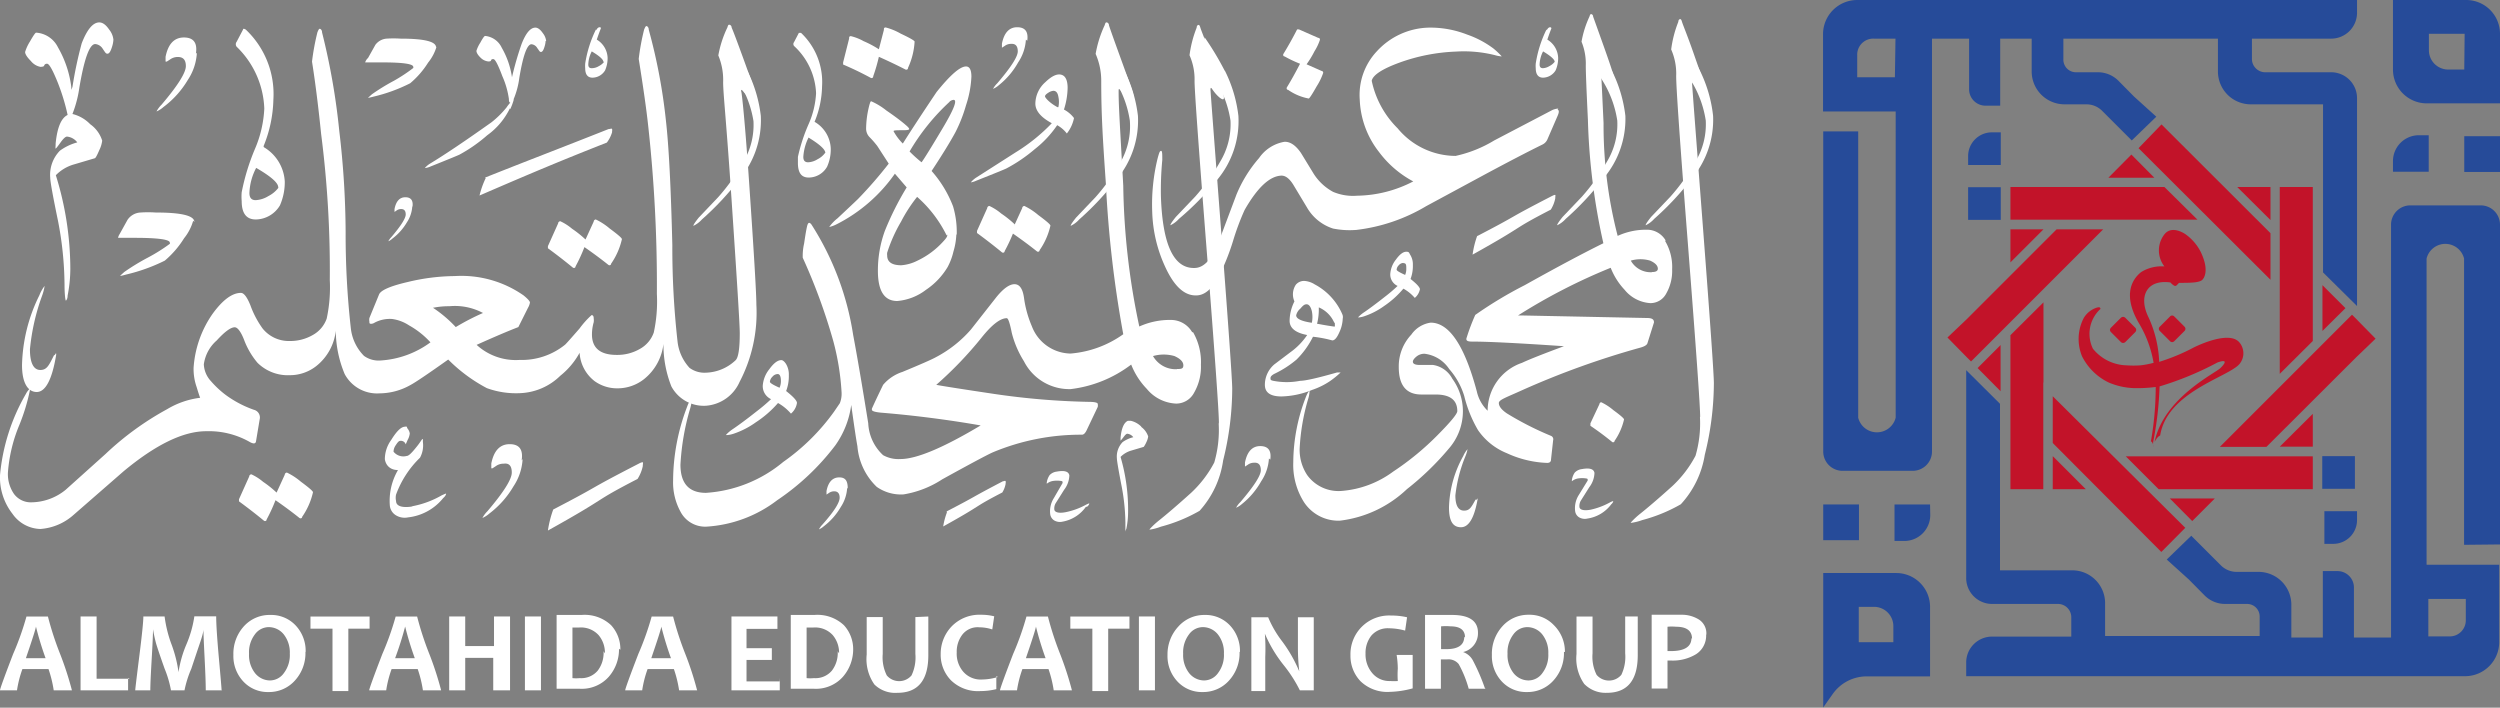 <svg id="Layer_1" data-name="Layer 1" xmlns="http://www.w3.org/2000/svg" xmlns:xlink="http://www.w3.org/1999/xlink" viewBox="0 0 129.4 36.63">
  <rect x="0" y="0" width="129.4" height="36.63" fill="#808080" stroke="none"/>
  <defs>
    <clipPath id="clip-path">
      <rect id="_Clipping_Path_" data-name="&lt;Clipping Path&gt;" width="129.4" height="36.63" style="fill: none"/>
    </clipPath>
  </defs>
  <title>Artboard 13</title>
  <g id="_Group_" data-name="&lt;Group&gt;">
    <polygon id="_Path_" data-name="&lt;Path&gt;" points="113.74 11.37 112.03 9.68 104.06 9.68 104.06 11.37 113.74 11.37" style="fill: #c21329"/>
    <polygon id="_Path_2" data-name="&lt;Path&gt;" points="104.06 11.87 104.06 13.58 105.77 11.87 105.77 11.87 104.06 11.87" style="fill: #c21329"/>
    <polygon id="_Path_3" data-name="&lt;Path&gt;" points="110.32 8 109.13 9.2 111.51 9.2 110.32 8" style="fill: #c21329"/>
    <polygon id="_Path_4" data-name="&lt;Path&gt;" points="114.64 25.8 112.31 25.8 113.47 26.97 114.64 25.8" style="fill: #c21329"/>
    <polygon id="_Path_5" data-name="&lt;Path&gt;" points="110.03 23.62 111.73 25.32 119.71 25.32 119.71 23.62 110.03 23.62" style="fill: #c21329"/>
    <polygon id="_Path_6" data-name="&lt;Path&gt;" points="119.71 23.12 119.71 21.42 118 23.12 119.71 23.12" style="fill: #c21329"/>
    <polygon id="_Path_7" data-name="&lt;Path&gt;" points="117.52 12.07 111.88 6.44 111.88 6.44 110.69 7.67 117.52 14.48 117.52 12.07" style="fill: #c21329"/>
    <polygon id="_Path_8" data-name="&lt;Path&gt;" points="106.25 20.51 106.25 22.93 111.87 28.57 113.11 27.32 106.25 20.51" style="fill: #c21329"/>
    <polygon id="_Path_9" data-name="&lt;Path&gt;" points="102.02 18.71 104.99 15.74 104.99 15.74 108.86 11.87 106.45 11.87 101.8 16.52 100.8 17.47 101.8 18.49 102.02 18.71" style="fill: #c21329"/>
    <polygon id="_Path_10" data-name="&lt;Path&gt;" points="102.36 19.05 103.55 20.25 103.55 17.86 102.36 19.05" style="fill: #c21329"/>
    <polygon id="_Path_11" data-name="&lt;Path&gt;" points="106.25 25.32 107.96 25.32 106.26 23.62 106.25 23.62 106.25 25.32" style="fill: #c21329"/>
    <polygon id="_Path_12" data-name="&lt;Path&gt;" points="105.76 19.8 105.77 19.8 105.77 15.65 104.06 17.35 104.06 25.32 105.76 25.32 105.76 19.8" style="fill: #c21329"/>
    <polygon id="_Path_13" data-name="&lt;Path&gt;" points="118 9.68 118 19.35 119.71 17.65 119.71 9.68 118 9.68" style="fill: #c21329"/>
    <polygon id="_Path_14" data-name="&lt;Path&gt;" points="117.52 9.68 115.8 9.68 117.51 11.38 117.52 11.38 117.52 9.68" style="fill: #c21329"/>
    <polygon id="_Path_15" data-name="&lt;Path&gt;" points="121.4 15.95 120.21 14.76 120.21 17.13 121.4 15.95" style="fill: #c21329"/>
    <polygon id="_Path_16" data-name="&lt;Path&gt;" points="121.74 16.29 114.9 23.13 117.31 23.13 121.96 18.49 122.96 17.53 121.96 16.51 121.74 16.29" style="fill: #c21329"/>
    <rect id="_Path_17" data-name="&lt;Path&gt;" x="120.2" y="23.61" width="1.69" height="1.69" style="fill: #264b99"/>
    <rect id="_Path_18" data-name="&lt;Path&gt;" x="94.37" y="26.11" width="1.85" height="1.85" style="fill: #264b99"/>
    <g id="_Clip_Group_" data-name="&lt;Clip Group&gt;">
      <g style="clip-path: url(#clip-path)">
        <path id="_Path_19" data-name="&lt;Path&gt;" d="M99.9,26.11H98.06V28h.51a1.34,1.34,0,0,0,1.34-1.34Z" style="fill: #264b99"/>
        <path id="_Compound_Path_" data-name="&lt;Compound Path&gt;" d="M96.21,31.41H97a1,1,0,0,1,1,1v.83H96.21Zm-1.85,5.22.51-.72a2.15,2.15,0,0,1,1.75-.9H99.9V31.41a1.75,1.75,0,0,0-1.75-1.75H94.37v7Z" style="fill: #264b99"/>
        <path id="_Compound_Path_2" data-name="&lt;Compound Path&gt;" d="M125.69,31h1.94v1.11a.83.83,0,0,1-.83.83h-1.11Zm3.71-2.82V11.63a1,1,0,0,0-1-1h-3.64a1,1,0,0,0-1,1V33h-1.92V30.41a.85.85,0,0,0-.85-.85h-.76V33h-1.63v-1.7a1.7,1.7,0,0,0-1.7-1.7h-1.14a1.15,1.15,0,0,1-.81-.34l-1.53-1.53-1.27,1.23L113.3,30l.81.82a1.5,1.5,0,0,0,1.07.44h1.12a.65.65,0,0,1,.66.66v1h-8v-1.7a1.7,1.7,0,0,0-1.7-1.7h-3.74V20.9l-1.75-1.74V29.92a1.34,1.34,0,0,0,1.34,1.34h3.41a.69.69,0,0,1,.69.69v1h-4.1a1.34,1.34,0,0,0-1.34,1.34V35h25.82a1.77,1.77,0,0,0,1.77-1.77v-4h-3.76V13.38a1,1,0,0,1,1.94,0V28.2Z" style="fill: #264b99"/>
      </g>
    </g>
    <rect id="_Path_20" data-name="&lt;Path&gt;" x="101.87" y="9.69" width="1.69" height="1.69" style="fill: #264b99"/>
    <rect id="_Path_21" data-name="&lt;Path&gt;" x="127.55" y="7.05" width="1.85" height="1.85" style="fill: #264b99"/>
    <g id="_Clip_Group_2" data-name="&lt;Clip Group&gt;">
      <g style="clip-path: url(#clip-path)">
        <path id="_Path_22" data-name="&lt;Path&gt;" d="M123.86,8.89h1.85V7h-.51a1.34,1.34,0,0,0-1.34,1.34Z" style="fill: #264b99"/>
        <path id="_Compound_Path_3" data-name="&lt;Compound Path&gt;" d="M127.55,3.6h-.83a1,1,0,0,1-1-1V1.75h1.85Zm0-3.6h-3.69V3.6a1.75,1.75,0,0,0,1.75,1.75h3.79V1.75A1.75,1.75,0,0,0,127.65,0Z" style="fill: #264b99"/>
        <path id="_Compound_Path_4" data-name="&lt;Compound Path&gt;" d="M98.08,4H96.13V2.87A.83.83,0,0,1,97,2h1.11ZM94.37,6.8V23.37a1,1,0,0,0,1,1H99a1,1,0,0,0,1-1V2h1.92V4.62a.85.85,0,0,0,.85.85h.76V2h1.63v1.7a1.7,1.7,0,0,0,1.7,1.7h1.14a1.15,1.15,0,0,1,.81.34l1.53,1.53,1.27-1.23L110.46,5l-.81-.82a1.5,1.5,0,0,0-1.07-.44h-1.12a.65.65,0,0,1-.66-.66V2h8v1.7a1.7,1.7,0,0,0,1.7,1.7h3.74V14.1L122,15.84V5.08a1.34,1.34,0,0,0-1.34-1.34h-3.41a.69.69,0,0,1-.69-.69V2h4.1A1.34,1.34,0,0,0,122,.7V0H96.13a1.77,1.77,0,0,0-1.77,1.77v4h3.76V21.62a1,1,0,0,1-1.94,0V6.8Z" style="fill: #264b99"/>
        <path id="_Path_23" data-name="&lt;Path&gt;" d="M101.87,8.54h1.69V6.85h-.46a1.23,1.23,0,0,0-1.23,1.23Z" style="fill: #264b99"/>
        <path id="_Path_24" data-name="&lt;Path&gt;" d="M122,26.46h-1.69v1.69h.46A1.23,1.23,0,0,0,122,26.92Z" style="fill: #264b99"/>
        <path id="_Path_25" data-name="&lt;Path&gt;" d="M108.72,16c0-.12-.1-.1-.18-.08a1.22,1.22,0,0,0-.68.53,2.35,2.35,0,0,0-.09,2,3,3,0,0,0,1.38,1.35,3.65,3.65,0,0,0,1.32.29,7.57,7.57,0,0,0,1.11-.06,16.29,16.29,0,0,1-.25,2.82s.11,0,.13.29a.74.74,0,0,1,0-.32,17.79,17.79,0,0,0,.32-2.82,16.25,16.25,0,0,0,3-1.24c.72-.25.17.27.17.27-.19.25-2.94,1.51-3.43,3.84.15-.25.2-.28.29-.33.36-2.24,3.46-3,4.09-3.68a.87.87,0,0,0,0-1.15c-.57-.64-2.36.28-2.36.28a10.31,10.31,0,0,1-1.78.74,6.11,6.11,0,0,0-.54-2.28c-.56-1.11-.1-2,1.12-1.83,0,0,.16.18.25.18s.16-.16.22-.16c.56,0,1.09,0,1.21-.19,0,0,.39-.39-.12-1.43a2.53,2.53,0,0,0-.77-.89s-.7-.51-1.1,0a1.35,1.35,0,0,0,0,1.66,2,2,0,0,0-1.2.29c-.56.44-.93,1.3-.09,2.7a5.9,5.9,0,0,1,.73,2,4.5,4.5,0,0,1-.68.13,5.08,5.08,0,0,1-.71,0,2.31,2.31,0,0,1-1.75-.86,1.75,1.75,0,0,1,.39-2.06" style="fill: #c21329"/>
        <path id="_Path_26" data-name="&lt;Path&gt;" d="M112.32,16.38l-.53.53a.15.15,0,0,0,0,.22l.53.53a.15.15,0,0,0,.22,0l.53-.53a.15.15,0,0,0,0-.22l-.53-.53a.15.15,0,0,0-.22,0" style="fill: #c21329"/>
        <rect id="_Path_27" data-name="&lt;Path&gt;" x="109.37" y="16.55" width="1.05" height="1.05" rx="0.15" ry="0.15" transform="translate(20.11 82.71) rotate(-45)" style="fill: #c21329"/>
        <path id="_Path_28" data-name="&lt;Path&gt;" d="M88,3.68a15.06,15.06,0,0,0-1.05-1.75,8.89,8.89,0,0,1-.26,1c.32.44.58.83.79,1.17a5.45,5.45,0,0,1,.81,2.14,3.73,3.73,0,0,1-.53,2.12,10.5,10.5,0,0,1-1.3,1.82l-1,1.05q-.29.36-.28.43s0,0,0,0a1.39,1.39,0,0,0,.44-.33,14.82,14.82,0,0,0,1.95-2.09A4.74,4.74,0,0,0,88.67,6,7,7,0,0,0,88,3.68" style="fill: #fff"/>
        <path id="_Path_29" data-name="&lt;Path&gt;" d="M83.42,3.68a15.06,15.06,0,0,0-1.05-1.75,8.89,8.89,0,0,1-.26,1c.32.44.58.83.79,1.17a5.45,5.45,0,0,1,.81,2.14,3.73,3.73,0,0,1-.53,2.12,10.5,10.5,0,0,1-1.3,1.82l-1,1.05q-.29.36-.28.43s0,0,0,0a1.39,1.39,0,0,0,.44-.33,14.82,14.82,0,0,0,1.95-2.09A4.74,4.74,0,0,0,84.13,6a7,7,0,0,0-.71-2.36" style="fill: #fff"/>
        <path id="_Path_30" data-name="&lt;Path&gt;" d="M63.4,3.68a15.06,15.06,0,0,0-1.05-1.75,8.88,8.88,0,0,1-.26,1c.32.44.58.83.79,1.17a5.45,5.45,0,0,1,.81,2.14,3.73,3.73,0,0,1-.53,2.12,10.5,10.5,0,0,1-1.3,1.82l-1,1.05q-.29.36-.28.43s0,0,0,0a1.39,1.39,0,0,0,.44-.33A14.75,14.75,0,0,0,63,9.31,4.74,4.74,0,0,0,64.1,6a7,7,0,0,0-.71-2.36" style="fill: #fff"/>
        <path id="_Path_31" data-name="&lt;Path&gt;" d="M58.19,3.68a15.06,15.06,0,0,0-1.05-1.75,8.88,8.88,0,0,1-.26,1c.32.44.58.83.79,1.17a5.45,5.45,0,0,1,.81,2.14A3.73,3.73,0,0,1,58,8.39a10.5,10.5,0,0,1-1.3,1.82l-1,1.05q-.29.36-.28.43s0,0,0,0a1.39,1.39,0,0,0,.44-.33,14.82,14.82,0,0,0,1.95-2.09A4.74,4.74,0,0,0,58.9,6a7,7,0,0,0-.71-2.36" style="fill: #fff"/>
        <path id="_Path_32" data-name="&lt;Path&gt;" d="M38.67,3.68a15.06,15.06,0,0,0-1.05-1.75,8.88,8.88,0,0,1-.26,1c.32.44.58.83.79,1.17A5.45,5.45,0,0,1,39,6.27a3.73,3.73,0,0,1-.53,2.12,10.5,10.5,0,0,1-1.3,1.82l-1,1.05q-.29.36-.28.43s0,0,0,0a1.39,1.39,0,0,0,.44-.33,14.82,14.82,0,0,0,1.95-2.09A4.74,4.74,0,0,0,39.38,6a7,7,0,0,0-.71-2.36" style="fill: #fff"/>
        <path id="_Path_33" data-name="&lt;Path&gt;" d="M80.66,5.62s-.15,0-.32.08l-3,1.57a6.51,6.51,0,0,1-2,.8,3.91,3.91,0,0,1-3-1.43A4.86,4.86,0,0,1,71,4.18q.1-.45,1.44-.94a9.64,9.64,0,0,1,2.92-.57,6.64,6.64,0,0,1,2,.18,1.68,1.68,0,0,0,.37.07,0,0,0,0,0,0,0s-.15-.18-.43-.41a5,5,0,0,0-1.36-.72,5.22,5.22,0,0,0-2-.36,3.76,3.76,0,0,0-2.67,1.22,3.3,3.3,0,0,0-.89,2.5,4.67,4.67,0,0,0,1,2.72,5.34,5.34,0,0,0,1.77,1.52,6.48,6.48,0,0,1-2.91.74,2.64,2.64,0,0,1-1.24-.2A2.73,2.73,0,0,1,68,9l-.66-1.08q-.41-.6-.86-.58a2,2,0,0,0-1.31.84A6.83,6.83,0,0,0,64,10.07l-1,2.66q-.5,1.12-1.15,1.14-1.63.07-1.76-3.68a16.5,16.5,0,0,1,.07-1.91c0-.32,0-.48-.07-.47s-.1.13-.17.38A10,10,0,0,0,59.64,11a7.24,7.24,0,0,0,.67,2.81q.69,1.51,1.61,1.48.62,0,1.14-.93a11.69,11.69,0,0,0,.76-1.88,13,13,0,0,1,.6-1.61q1-1.75,1.91-1.78c.21,0,.41.15.61.47l.71,1.18A2.4,2.4,0,0,0,69,11.83a4.37,4.37,0,0,0,1.21.07h0a9.11,9.11,0,0,0,3.61-1.23l3-1.62q1.86-1,3-1.56a.54.54,0,0,0,.28-.29L80.62,6c.08-.18.09-.29,0-.33" style="fill: #fff"/>
        <path id="_Compound_Path_5" data-name="&lt;Compound Path&gt;" d="M60.92,19.11a1.35,1.35,0,0,1-1.24-.68,2,2,0,0,1,1.11,0c.31.14.46.3.46.48s-.11.19-.33.19m.79-1.9a1.27,1.27,0,0,0-1.12-.64,3.82,3.82,0,0,0-1.62.34,37,37,0,0,1-.83-7.28c-.16-2.95-.24-4.08-.24-4.86,0-.15,0-.19.08-.11q.71.87.71.48a1.67,1.67,0,0,0-.07-.38Q58.52,4.43,58,3T57.4,1.31c0-.1-.08-.15-.12-.15s-.06,0-.1.14a5.89,5.89,0,0,0-.47,1.49A3.47,3.47,0,0,1,57,4.2c0,1.75.08,3,.24,5.31a58.85,58.85,0,0,0,.9,7.79h0a5.45,5.45,0,0,1-2.73,1,2.18,2.18,0,0,1-2-1.41A5.66,5.66,0,0,1,53,15.4q-.1-.69-.49-.69t-.93.66l-1.32,1.68a6.23,6.23,0,0,1-1.84,1.45q-.33.18-1.71.75a2.2,2.2,0,0,0-1,.67h0q-.38.78-.58,1.23a.15.15,0,0,0,0,.06c0,.07.16.12.48.15q2.56.21,5.15.66-2.91,1.74-4.15,1.74h0a1.64,1.64,0,0,1-.9-.2,2.4,2.4,0,0,1-.77-1.65q-.47-2.93-.78-4.57A14.7,14.7,0,0,0,42,11.62c-.11-.14-.18-.11-.23.11s-.09.48-.15.88a2.81,2.81,0,0,0-.07.73,30.09,30.09,0,0,1,1.58,4.31,13,13,0,0,1,.43,2.66,1.32,1.32,0,0,1-.09.56l-.3.44a11,11,0,0,1-2.63,2.6,6.94,6.94,0,0,1-4,1.6q-1.32,0-1.32-1.46a12.57,12.57,0,0,1,.51-2.93,1.78,1.78,0,0,0,.07-.41c0-.05,0-.08,0-.09s-.13.14-.23.42a10.81,10.81,0,0,0-.73,3.83,3.15,3.15,0,0,0,.38,1.61,1.44,1.44,0,0,0,1.33.78,6.69,6.69,0,0,0,3.68-1.37,12.56,12.56,0,0,0,3-2.83,4.67,4.67,0,0,0,.83-2.1q.22,1.6.32,2.14a3.28,3.28,0,0,0,1,2.1,2.18,2.18,0,0,0,1.39.39h0a5.18,5.18,0,0,0,2-.78q2.12-1.17,2.6-1.39A11.78,11.78,0,0,1,56,22.5c.09,0,.16-.07.23-.2l.59-1.24a.44.44,0,0,0,0-.15c0-.07-.16-.11-.47-.11a38.32,38.32,0,0,1-4.89-.41q-2.41-.36-3-.47a19.5,19.5,0,0,0,2.35-2.45q.8-1,1.3-1,.11,0,.26.76A5.11,5.11,0,0,0,53,18.7a2.63,2.63,0,0,0,2.42,1.44h0a6.43,6.43,0,0,0,3.13-1.27,3.83,3.83,0,0,0,.81,1.26,2.08,2.08,0,0,0,1.52.76,1.05,1.05,0,0,0,.93-.57,2.68,2.68,0,0,0,.35-1.44,3.09,3.09,0,0,0-.41-1.69" style="fill: #fff"/>
        <path id="_Compound_Path_6" data-name="&lt;Compound Path&gt;" d="M49.15,5.27a11.15,11.15,0,0,0-2.07,2.57,6.76,6.76,0,0,0,.62.56q.19-.25,1.09-1.76t.55-1.47a.38.38,0,0,0-.19.09M49,12.19a6.41,6.41,0,0,0-1.53-2,7.69,7.69,0,0,0-.83,1.28,7.86,7.86,0,0,0-.72,1.61.59.59,0,0,0,0,.14q0,.51.73.51a2.21,2.21,0,0,0,.84-.24,4.24,4.24,0,0,0,1.34-1c.16-.17.23-.28.19-.35m.48,0a3.56,3.56,0,0,1-.15.88,3.2,3.2,0,0,1-.3.8A3.7,3.7,0,0,1,47.93,15a2.83,2.83,0,0,1-1.49.58q-1,0-1-1.56a6,6,0,0,1,.36-2.07,15.29,15.29,0,0,1,1.13-2.25l-.61-.71a8.22,8.22,0,0,1-3,2.61,1.69,1.69,0,0,1-.4.15h0a2.12,2.12,0,0,1,.43-.45q.78-.73,1.06-1A22,22,0,0,0,46,8.47l-.59-.91A4.74,4.74,0,0,0,45,7.09a.63.63,0,0,1-.17-.44,5,5,0,0,1,.1-.92c.07-.33.12-.49.16-.49a3.51,3.51,0,0,1,.79.48q.67.46,1,.75c.12.1.18.17.18.21s-.1.06-.29.06c-.34,0-.52,0-.52.05a2.78,2.78,0,0,0,.48.64q.63-1,1.75-2.67Q49.54,3.44,50,3.44q.28,0,.28.53A5.43,5.43,0,0,1,50,5.45a7.57,7.57,0,0,1-.55,1.4q-.4.74-1.23,2a6,6,0,0,1,1.11,1.83,4.64,4.64,0,0,1,.19,1.46" style="fill: #fff"/>
        <path id="_Compound_Path_7" data-name="&lt;Compound Path&gt;" d="M22.42,15.93a4.09,4.09,0,0,1,.84-.08A3.09,3.09,0,0,1,25,16.2a12.23,12.23,0,0,0-1.41.73,6.55,6.55,0,0,0-1.18-1M38.36,4.8c0-.15,0-.19.08-.1q.71.85.71.46a1.52,1.52,0,0,0-.07-.37q-.08-.32-.59-1.72t-.62-1.64c0-.1-.08-.15-.12-.15s-.06,0-.1.14a5.6,5.6,0,0,0-.47,1.45,3.29,3.29,0,0,1,.25,1.38c0,.6.15,1.82.43,6s.43,6.53.43,7q0,1.2-.22,1.4a2.33,2.33,0,0,1-1.53.64,1.3,1.3,0,0,1-.85-.25,2.4,2.4,0,0,1-.62-1.36,43.63,43.63,0,0,1-.27-5q-.11-4.5-.33-6.42a29.23,29.23,0,0,0-.89-4.72c0-.13-.08-.19-.12-.19s-.07.06-.12.18a12.13,12.13,0,0,0-.28,1.52q.35,2.18.48,3.37A75.43,75.43,0,0,1,34,15.21a7.61,7.61,0,0,1-.16,2,1.55,1.55,0,0,1-.72.85,2.32,2.32,0,0,1-1.2.31h0q-1.29,0-1.28-1.08a2.3,2.3,0,0,1,.09-.61.7.7,0,0,0,0-.2q0-.17-.11-.17A4.42,4.42,0,0,0,30,17q-.67.77-.75.84a3.56,3.56,0,0,1-2.35.79h0a3,3,0,0,1-2.23-.78q1.38-.62,2.16-.92l.5-1a.79.79,0,0,0,.1-.27q0-.1-.33-.37a5.62,5.62,0,0,0-3.57-1,10.65,10.65,0,0,0-2.44.31q-1.33.31-1.47.64l-.5,1.22a.5.5,0,0,0,0,.19c0,.08,0,.11.1.11a.35.35,0,0,0,.17-.06,1.7,1.7,0,0,1,.9-.19,2.1,2.1,0,0,1,.88.33,4.37,4.37,0,0,1,1.11.88,4.84,4.84,0,0,1-2.6.94,1.29,1.29,0,0,1-.84-.24A2.4,2.4,0,0,1,18.16,17a43.63,43.63,0,0,1-.27-5,45.85,45.85,0,0,0-.33-5.23,35.07,35.07,0,0,0-.89-5.09c0-.13-.08-.19-.12-.19s-.07.06-.12.18a12.17,12.17,0,0,0-.28,1.52c.23,1.45.39,2.94.47,3.73a55.24,55.24,0,0,1,.45,7.57,7.68,7.68,0,0,1-.16,2,1.56,1.56,0,0,1-.72.85,2.32,2.32,0,0,1-1.19.31A1.74,1.74,0,0,1,13.59,17a4.88,4.88,0,0,1-.63-1.2q-.26-.64-.49-.64-.67,0-1.45,1.06a5.5,5.5,0,0,0-1,2.82,2.83,2.83,0,0,0,.16,1h0q.12.4.18.55a4.33,4.33,0,0,0-1.71.59A15.26,15.26,0,0,0,5.46,23.5L3.4,25.35A2.85,2.85,0,0,1,1.63,26a1.08,1.08,0,0,1-.91-.44,1.81,1.81,0,0,1-.31-1.1A7.86,7.86,0,0,1,1,22a10.12,10.12,0,0,0,.55-1.81s0-.06,0-.07-.12.09-.21.27A10.23,10.23,0,0,0,0,24.6a3.06,3.06,0,0,0,.65,2,1.81,1.81,0,0,0,1.44.78,2.89,2.89,0,0,0,1.73-.74L6.39,24.4q2.5-2.08,4.28-2.08a4.28,4.28,0,0,1,2.21.53q.33.2.37,0l.19-1.14a.41.41,0,0,0-.3-.5,5.55,5.55,0,0,1-1.5-.8,5,5,0,0,1-.72-.68,1.37,1.37,0,0,1-.37-.87,2,2,0,0,1,.67-1.24q.62-.68.93-.68c.14,0,.31.21.48.64a4,4,0,0,0,.7,1.2,2.23,2.23,0,0,0,1.67.64h0a2.21,2.21,0,0,0,1.38-.48,2.71,2.71,0,0,0,1-1.82,5.9,5.9,0,0,0,.46,2.24,1.9,1.9,0,0,0,1.81,1h0a3.29,3.29,0,0,0,1.61-.44q.36-.19,1.94-1.31a8.25,8.25,0,0,0,2,1.48,4.41,4.41,0,0,0,1.72.26h0A3.14,3.14,0,0,0,29,19.45a3.93,3.93,0,0,0,1-1.19,2,2,0,0,0,.78,1.47,2,2,0,0,0,1.18.37h0a2.21,2.21,0,0,0,1.38-.48,2.72,2.72,0,0,0,1-1.82A5.88,5.88,0,0,0,34.75,20a1.9,1.9,0,0,0,1.8,1h0a2.07,2.07,0,0,0,1.73-1.23,7.72,7.72,0,0,0,.87-4q0-.87-.39-6.54c-.26-3.77-.39-4.49-.39-4.52" style="fill: #fff"/>
        <path id="_Path_34" data-name="&lt;Path&gt;" d="M45.49,2.55l.26-1c0-.08,0-.12.09-.13a3.18,3.18,0,0,1,.78.32q.7.33.72.41A3.72,3.72,0,0,1,47,3.51c0,.09-.07.11-.13.09q-.62-.32-1.38-.66a8.66,8.66,0,0,1-.29,1c0,.09-.07.12-.13.09q-.7-.38-1.43-.69s0,0,0-.11L43.95,2c0-.08,0-.12.09-.13a2.6,2.6,0,0,1,.66.26,5.31,5.31,0,0,1,.79.42" style="fill: #fff"/>
        <path id="_Path_35" data-name="&lt;Path&gt;" d="M30.3,12.41l.43-.94c0-.07.07-.11.11-.11a3.32,3.32,0,0,1,.72.47c.42.31.63.49.63.55a3.62,3.62,0,0,1-.56,1.27c0,.08-.09.1-.14.06q-.55-.44-1.24-.92a8.42,8.42,0,0,1-.46,1c0,.08-.09.1-.14.06q-.62-.51-1.29-1s0-.05,0-.11l.53-1.18c0-.07.07-.11.11-.11a2.69,2.69,0,0,1,.61.39,5.45,5.45,0,0,1,.7.56" style="fill: #fff"/>
        <path id="_Path_36" data-name="&lt;Path&gt;" d="M14.31,25.51l.43-.94c0-.07.07-.11.11-.11a3.32,3.32,0,0,1,.72.47c.42.31.63.49.63.55a3.62,3.62,0,0,1-.56,1.27c0,.08-.09.1-.14.06q-.55-.44-1.24-.92a8.42,8.42,0,0,1-.46,1c0,.08-.09.1-.14.06q-.62-.51-1.29-1s0-.05,0-.11l.53-1.18c0-.07.07-.11.11-.11a2.69,2.69,0,0,1,.61.39,5.45,5.45,0,0,1,.7.56" style="fill: #fff"/>
        <path id="_Path_37" data-name="&lt;Path&gt;" d="M52.48,11.71l.43-.94c0-.07.07-.11.11-.11a3.32,3.32,0,0,1,.72.47c.42.31.63.49.63.55a3.62,3.62,0,0,1-.56,1.27c0,.08-.09.1-.14.06q-.55-.44-1.24-.92A8.5,8.5,0,0,1,52,13c0,.08-.09.1-.14.06q-.62-.51-1.29-1s0-.05,0-.11l.53-1.18c0-.07.07-.11.11-.11a2.69,2.69,0,0,1,.61.39,5.45,5.45,0,0,1,.7.56" style="fill: #fff"/>
        <path id="_Compound_Path_8" data-name="&lt;Compound Path&gt;" d="M42.17,6.31A1.67,1.67,0,0,1,43,7.7a2.18,2.18,0,0,1-.19.93,1.1,1.1,0,0,1-.95.56c-.37,0-.55-.23-.56-.72,0-.11,0-.22,0-.35a9,9,0,0,1,.56-1.71,4.52,4.52,0,0,0,.38-1.59,3.52,3.52,0,0,0-1.14-2.44.16.16,0,0,1,0-.2l.25-.48s.06,0,.11,0a3.5,3.5,0,0,1,1.09,2.77,5,5,0,0,1-.39,1.84m.56,1.61c0-.18-.28-.44-.87-.8a2.58,2.58,0,0,0-.27,1c0,.19.08.28.25.28a1,1,0,0,0,.49-.16,1.07,1.07,0,0,0,.39-.33" style="fill: #fff"/>
        <path id="_Compound_Path_9" data-name="&lt;Compound Path&gt;" d="M14.4,9.69q0-.34-1.14-1a3,3,0,0,0-.35,1.3q0,.37.32.37a1.38,1.38,0,0,0,.66-.21,1.51,1.51,0,0,0,.52-.43m-.75-2.1A2.2,2.2,0,0,1,14.74,9.4a3,3,0,0,1-.25,1.23,1.48,1.48,0,0,1-1.25.73q-.73,0-.73-.95a2.67,2.67,0,0,1,0-.46,11.37,11.37,0,0,1,.69-2.25,6,6,0,0,0,.48-2.08,4.68,4.68,0,0,0-1.43-3.2.21.21,0,0,1,0-.26l.33-.63q0-.08.14,0a4.59,4.59,0,0,1,1.43,3.63,6.7,6.7,0,0,1-.51,2.41" style="fill: #fff"/>
        <path id="_Path_38" data-name="&lt;Path&gt;" d="M88,21.57q0-.82-.63-8.89T86.76,3.9a3.1,3.1,0,0,0-.26-1.34,5.88,5.88,0,0,1,.37-1.43c0-.1.06-.14.09-.14s.06,0,.1.14.28.71.58,1.57.51,1.45.57,1.66a1.59,1.59,0,0,1,.07.37c0,.07,0,.11-.06.11s-.28-.18-.57-.55q-.05-.06-.06,0a.42.42,0,0,0,0,.14q0,.08.56,7.41t.56,8a15.51,15.51,0,0,1-.47,3.7A4.91,4.91,0,0,1,87,26.1a8.18,8.18,0,0,1-2,.82,2.67,2.67,0,0,1-.55.14s-.05,0-.05,0,.17-.21.51-.48.93-.77,1.65-1.42a5.89,5.89,0,0,0,1.2-1.57,6,6,0,0,0,.23-2" style="fill: #fff"/>
        <path id="_Path_39" data-name="&lt;Path&gt;" d="M63.09,21.87q0-.82-.63-8.89t-.63-8.78a3.08,3.08,0,0,0-.26-1.34,5.9,5.9,0,0,1,.37-1.43c0-.1.06-.14.09-.14s.06,0,.1.14.28.71.58,1.57.51,1.45.57,1.66a1.59,1.59,0,0,1,.07.37c0,.07,0,.11-.06.11S63,5,62.72,4.58q-.05-.06-.06,0a.41.41,0,0,0,0,.14q0,.08.56,7.41t.56,8a15.51,15.51,0,0,1-.47,3.7,4.91,4.91,0,0,1-1.22,2.61,8.18,8.18,0,0,1-2,.82,2.71,2.71,0,0,1-.55.15s-.05,0-.05,0,.17-.21.51-.48.93-.77,1.65-1.42a5.89,5.89,0,0,0,1.2-1.57,6,6,0,0,0,.23-2" style="fill: #fff"/>
        <path id="_Compound_Path_10" data-name="&lt;Compound Path&gt;" d="M85.5,14.09a1.18,1.18,0,0,1-1.09-.6,1.77,1.77,0,0,1,1,0q.4.18.4.42c0,.11-.1.17-.29.17m.69-1.64a1.12,1.12,0,0,0-1-.55,3.52,3.52,0,0,0-1.48.32A22.91,22.91,0,0,1,83,6.37q-.12-2.57-.12-2.48c0-.14,0-.17.07-.09q.62.76.62.42a1.45,1.45,0,0,0-.06-.33q-.07-.29-.52-1.55T82.46.86c0-.09-.07-.13-.1-.13s-.05,0-.09.13a5.15,5.15,0,0,0-.41,1.3,3,3,0,0,1,.22,1.24q0,.51.11,2.8a33,33,0,0,0,.8,6.39h0q-1.6.79-4.07,2.17a21.11,21.11,0,0,0-2.56,1.54h0a10.48,10.48,0,0,0-.44,1.16c-.06.15,0,.22.26.22q1.26,0,4.77.24-1.62.6-2.17.86h0A2.62,2.62,0,0,0,77,21.26a2,2,0,0,1-.56-1q-.95-3.56-2.39-3.56a1.47,1.47,0,0,0-1,.62A2.39,2.39,0,0,0,72.4,19q0,1.42,1.17,1.42h.74q1.12,0,1.12.86,0,.21-1,1.22a14.24,14.24,0,0,1-2.32,1.91,5.15,5.15,0,0,1-2.66,1,2,2,0,0,1-1.79-.82,2.37,2.37,0,0,1-.39-1.37,11,11,0,0,1,.44-2.57,1.51,1.51,0,0,0,.07-.36s0-.07,0-.08-.11.12-.2.37a9.46,9.46,0,0,0-.64,3.35A3.6,3.6,0,0,0,67.5,26a2.13,2.13,0,0,0,1.85.95,6.08,6.08,0,0,0,3.47-1.63A14.53,14.53,0,0,0,75,23.21a2.94,2.94,0,0,0,.72-1.91,2.87,2.87,0,0,0-.55-1.7,1.36,1.36,0,0,0-1-.71h-.68q-.36,0-.36-.17c0-.07.06-.16.18-.26a.65.65,0,0,1,.42-.15,1.78,1.78,0,0,1,1.28.79,3.78,3.78,0,0,1,.78,1.4,6.54,6.54,0,0,0,.71,1.76A3.32,3.32,0,0,0,78,23.46h0a5.41,5.41,0,0,0,2.08.5c.13,0,.2-.06.2-.17l.11-1a.19.19,0,0,0-.11-.23A16.07,16.07,0,0,1,78,21.4c-.28-.19-.42-.37-.42-.54s.41-.3,1.22-.67h0A43.54,43.54,0,0,1,84.88,18c.23-.06.36-.14.39-.23l.34-1.08c0-.15-.08-.23-.37-.23l-6.39-.13h-.28a30,30,0,0,1,4.8-2.47A3.52,3.52,0,0,0,84.09,15a1.86,1.86,0,0,0,1.34.69.92.92,0,0,0,.81-.49,2.35,2.35,0,0,0,.31-1.26,2.63,2.63,0,0,0-.36-1.46" style="fill: #fff"/>
        <path id="_Path_40" data-name="&lt;Path&gt;" d="M67.61,3.32l.79.35c.06,0,.09.06.09.1a3.24,3.24,0,0,1-.34.7c-.23.41-.37.62-.41.63a2.75,2.75,0,0,1-1.07-.45c-.07,0-.09-.08-.06-.13q.33-.54.68-1.22a6.39,6.39,0,0,1-.8-.38c-.07,0-.09-.08-.06-.13q.38-.62.71-1.27s0,0,.09,0l1,.44q.09,0,.09.1a2.67,2.67,0,0,1-.28.59,5.15,5.15,0,0,1-.42.69" style="fill: #fff"/>
        <path id="_Path_41" data-name="&lt;Path&gt;" d="M82.32,22s0,0,0-.09l.47-1c0-.06.06-.09.09-.09a2.92,2.92,0,0,1,.63.41c.37.27.55.43.55.48a3.19,3.19,0,0,1-.49,1.11c0,.07-.08.09-.12.06q-.55-.45-1.13-.84" style="fill: #fff"/>
        <path id="_Path_42" data-name="&lt;Path&gt;" d="M3.5,5.95A10.64,10.64,0,0,0,3,4.3q-.4-1-.56-1a.15.15,0,0,0-.15.08c0,.06-.09.08-.2.08a.83.83,0,0,1-.49-.3c-.2-.2-.3-.36-.3-.47a2.21,2.21,0,0,1,.25-.54c.17-.3.28-.46.32-.46A1.36,1.36,0,0,1,3,2.45a5.48,5.48,0,0,1,.69,2.05c0,.09,0,.14,0,.15s0,0,0,0l.06-.15a20.87,20.87,0,0,1,.48-2.26q.42-1.08.91-1.08c.17,0,.34.12.51.37a1,1,0,0,1,.22.52,1.45,1.45,0,0,1-.08.4c-.07.22-.14.33-.23.33s-.12-.08-.24-.25a.51.51,0,0,0-.39-.25q-.44,0-.82,2.24A6.08,6.08,0,0,1,3.75,5.9a1.91,1.91,0,0,1,.92.53,1.64,1.64,0,0,1,.62.85,1.52,1.52,0,0,1-.15.49q-.17.4-.23.42l-1.08.32a2.11,2.11,0,0,0-.94.56,16.34,16.34,0,0,1,.75,4.82A7.27,7.27,0,0,1,3.5,15.3c0,.17-.07.25-.09.26s-.07-.28-.07-.83A17.87,17.87,0,0,0,3,11.42Q2.6,9.49,2.6,9.2A1.79,1.79,0,0,1,3.1,7.8,2.71,2.71,0,0,1,4,7.37a.76.76,0,0,0-.53-.3c-.08,0-.19.1-.34.31s-.23.31-.25.31,0-.09,0-.26Q3,6.19,3.5,5.95" style="fill: #fff"/>
        <path id="_Path_43" data-name="&lt;Path&gt;" d="M59.08,22.09a1.13,1.13,0,0,0-.55-.31l-.15,0q-.31.14-.38.88c0,.1,0,.15,0,.15s.06-.06.15-.18.15-.18.2-.18a.45.45,0,0,1,.31.18,1.63,1.63,0,0,0-.55.25,1.07,1.07,0,0,0-.3.84q0,.17.22,1.32a10.65,10.65,0,0,1,.22,2c0,.33,0,.49,0,.49s0-.06.05-.16a4.32,4.32,0,0,0,.09-.85A9.73,9.73,0,0,0,58,23.65a1.28,1.28,0,0,1,.56-.33l.64-.19s.07-.09.14-.25a.92.92,0,0,0,.09-.29,1,1,0,0,0-.37-.5" style="fill: #fff"/>
        <path id="_Path_44" data-name="&lt;Path&gt;" d="M25.11,9.19c2.36-.94,3.82-1.49,6.39-2.51.1,0,.16-.05.18,0s0,.08,0,.17a1.66,1.66,0,0,1-.27.53c-2.16.85-3.68,1.48-6.59,2.74a4.48,4.48,0,0,1,.32-.9" style="fill: #fff"/>
        <path id="_Path_45" data-name="&lt;Path&gt;" d="M83.4,26.1a1.88,1.88,0,0,1-1.23.74.59.59,0,0,1-.43-.06.44.44,0,0,1-.21-.32,1.27,1.27,0,0,1,.17-.81l.48-.78c0-.06,0-.09-.05-.1a1.34,1.34,0,0,0-.48,0,.69.69,0,0,0-.29.14h0s0,0,0-.06a.9.9,0,0,1,.15-.39.61.61,0,0,1,.37-.18q.6-.11.65.2a1.28,1.28,0,0,1-.27.74l-.44.7a.54.54,0,0,0-.07.3c0,.17.23.23.59.16A3.73,3.73,0,0,0,83.34,26c.1-.05.16-.07.16-.06s0,.07-.1.16" style="fill: #fff"/>
        <path id="_Path_46" data-name="&lt;Path&gt;" d="M56.2,26.24A1.88,1.88,0,0,1,55,27a.59.59,0,0,1-.43-.06.45.45,0,0,1-.21-.32,1.27,1.27,0,0,1,.17-.81L55,25c0-.06,0-.09-.05-.1a1.34,1.34,0,0,0-.48,0,.68.68,0,0,0-.29.14h0s0,0,0-.06a.9.9,0,0,1,.15-.39.61.61,0,0,1,.37-.18q.6-.11.65.2a1.28,1.28,0,0,1-.27.74l-.44.7a.53.53,0,0,0-.07.3c0,.17.23.23.59.16a3.7,3.7,0,0,0,1.06-.39c.1-.05.16-.07.16-.06s0,.07-.1.16" style="fill: #fff"/>
        <path id="_Compound_Path_11" data-name="&lt;Compound Path&gt;" d="M54.78,5.55a1.26,1.26,0,0,0,0-.55q-.05-.3-.26-.3a.58.58,0,0,0-.26.1c-.11.07-.17.13-.17.19s.22.33.65.56m-.33.81q-.82-.45-.82-1a1.51,1.51,0,0,1,.52-1.11q.52-.5.86-.37c.19.07.29.3.29.67a3.84,3.84,0,0,1-.19,1.12,1.58,1.58,0,0,1,.52.44,1.88,1.88,0,0,1-.37.8,1.62,1.62,0,0,0-.5-.43,5.49,5.49,0,0,1-1.16,1.24,8.09,8.09,0,0,1-1.47,1q-.14.07-1.55.63a1.09,1.09,0,0,1-.29.09s0,0,0,0,.08-.11.25-.23l2.08-1.33a9.41,9.41,0,0,0,1.86-1.5" style="fill: #fff"/>
        <path id="_Path_47" data-name="&lt;Path&gt;" d="M65.68,23.73a2.36,2.36,0,0,1-.4,1.18,4,4,0,0,1-1,1.18,1.09,1.09,0,0,1-.3.19h0a1.18,1.18,0,0,1,.22-.29q1.06-1.24,1.06-1.65t-.34-.39a.55.55,0,0,0-.34.11l-.14.09,0,0s0-.1,0-.21q.17-.85.79-.85t.52.7" style="fill: #fff"/>
        <path id="_Path_48" data-name="&lt;Path&gt;" d="M27.05,23.76a2.81,2.81,0,0,1-.47,1.41,4.82,4.82,0,0,1-1.25,1.41,1.32,1.32,0,0,1-.36.23h0a1.42,1.42,0,0,1,.26-.35q1.26-1.48,1.26-2T26.07,24a.67.67,0,0,0-.41.13l-.17.11-.06,0s0-.12,0-.25q.2-1,.95-1t.62.84" style="fill: #fff"/>
        <path id="_Path_49" data-name="&lt;Path&gt;" d="M10.19,2.73a2.81,2.81,0,0,1-.47,1.41A4.82,4.82,0,0,1,8.46,5.54a1.32,1.32,0,0,1-.36.23h0a1.42,1.42,0,0,1,.26-.35q1.26-1.48,1.26-2c0-.32-.14-.47-.41-.47a.67.67,0,0,0-.41.13l-.17.11-.06,0s0-.12,0-.25q.2-1,.95-1t.62.84" style="fill: #fff"/>
        <path id="_Path_50" data-name="&lt;Path&gt;" d="M53.1,2.05a2.35,2.35,0,0,1-.4,1.18,4,4,0,0,1-1,1.18,1.09,1.09,0,0,1-.3.19h0a1.18,1.18,0,0,1,.22-.29q1.06-1.24,1.06-1.65t-.34-.39a.55.55,0,0,0-.34.11l-.14.09,0,0s0-.1,0-.21q.17-.85.79-.85t.52.7" style="fill: #fff"/>
        <path id="_Path_51" data-name="&lt;Path&gt;" d="M43.85,25.24a2,2,0,0,1-.33,1,3.37,3.37,0,0,1-.88,1,.93.93,0,0,1-.25.16h0a1,1,0,0,1,.18-.25q.89-1,.89-1.39c0-.22-.1-.33-.28-.33a.47.47,0,0,0-.28.09l-.12.08,0,0s0-.08,0-.18c.09-.48.32-.71.66-.71s.44.2.44.59" style="fill: #fff"/>
        <path id="_Path_52" data-name="&lt;Path&gt;" d="M21.34,10.67a1.68,1.68,0,0,1-.28.84,2.87,2.87,0,0,1-.75.84.77.77,0,0,1-.21.14h0a.8.8,0,0,1,.15-.21q.75-.88.75-1.18c0-.19-.08-.28-.24-.28a.4.4,0,0,0-.24.08l-.1.07,0,0,0-.15q.12-.61.56-.61t.37.5" style="fill: #fff"/>
        <path id="_Path_53" data-name="&lt;Path&gt;" d="M76.46,12.22c2.35-1.22,1.3-.75,3.86-2.07.1-.05.16-.07.18-.06s0,.08,0,.18a1.74,1.74,0,0,1-.23.58c-2.15,1.11-1.16.72-4.05,2.33a4.82,4.82,0,0,1,.25-1" style="fill: #fff"/>
        <path id="_Path_54" data-name="&lt;Path&gt;" d="M49,26.47c1.77-.92,1-.56,2.91-1.56.07,0,.12-.05.14,0s0,.06,0,.14a1.3,1.3,0,0,1-.17.44c-1.62.84-.88.55-3.06,1.76a3.64,3.64,0,0,1,.19-.72" style="fill: #fff"/>
        <path id="_Path_55" data-name="&lt;Path&gt;" d="M28.64,26.37c2.69-1.4,1.49-.86,4.42-2.37.11-.06.18-.08.21-.07s0,.09,0,.2a2,2,0,0,1-.27.66c-2.46,1.27-1.33.83-4.64,2.67a5.49,5.49,0,0,1,.28-1.1" style="fill: #fff"/>
        <path id="_Path_56" data-name="&lt;Path&gt;" d="M76.41,25.89a.32.32,0,0,1,.06-.09s0,0,0,0a.17.17,0,0,1,0,.1c-.17.92-.45,1.39-.85,1.39S75,27,75,26.27a5.75,5.75,0,0,1,.74-2.67,1.35,1.35,0,0,1,.22-.35h0a1.83,1.83,0,0,1-.12.39,7.45,7.45,0,0,0-.51,2c0,.52.15.79.45.79s.38-.19.6-.58" style="fill: #fff"/>
        <path id="_Path_57" data-name="&lt;Path&gt;" d="M2.83,18.4a.45.45,0,0,1,.07-.12s0,0,0,0a.25.25,0,0,1,0,.13c-.21,1.25-.55,1.88-1,1.88s-.76-.46-.76-1.39a8.52,8.52,0,0,1,.9-3.62,1.84,1.84,0,0,1,.27-.48,0,0,0,0,1,0,0,2.66,2.66,0,0,1-.14.53,11.11,11.11,0,0,0-.62,2.75c0,.71.19,1.07.54,1.07s.45-.26.72-.79" style="fill: #fff"/>
        <path id="_Compound_Path_12" data-name="&lt;Compound Path&gt;" d="M69.06,16.7a1.52,1.52,0,0,0-.8-.79,3,3,0,0,1-.09.85c.06,0,.35.07.86.14,0,0,.05,0,.06,0s0-.09,0-.19m-1.19,0a1.48,1.48,0,0,0,0-.61c-.06-.23-.15-.35-.27-.35s-.19.07-.33.23a.63.63,0,0,0-.21.34q0,.27.83.39m1.58-.38a.37.37,0,0,1,0,.16,1.83,1.83,0,0,1-.18.72q-.18.41-.36.41a6.2,6.2,0,0,0-1-.19,4.42,4.42,0,0,1-.85,1.18,5.29,5.29,0,0,1-1.15.74c-.13.07-.2.14-.2.22s0,.11.14.14a3.61,3.61,0,0,0,1.4,0q.4,0,1.9-.43c.13,0,.19,0,.19,0a4.5,4.5,0,0,1-.57.46,3.82,3.82,0,0,1-.9.44,4.46,4.46,0,0,1-1.59.34q-.86,0-.86-.6a1.39,1.39,0,0,1,.49-1.06l.82-.62a3.51,3.51,0,0,0,.88-.9q-.91-.17-.91-.74a2.3,2.3,0,0,1,.25-1,.9.9,0,0,1,.07-.86.56.56,0,0,1,.43-.2,1.14,1.14,0,0,1,.55.18,3.18,3.18,0,0,1,1.43,1.55" style="fill: #fff"/>
        <path id="_Compound_Path_13" data-name="&lt;Compound Path&gt;" d="M40.26,19.36a.37.37,0,0,0-.28.14.41.41,0,0,0-.13.26q0,.09.5.31a.86.86,0,0,0,.07-.35c0-.24-.06-.36-.17-.36m1,1.5a.9.9,0,0,1-.31.55,2.49,2.49,0,0,0-.67-.55,5.49,5.49,0,0,1-1.15,1,4.32,4.32,0,0,1-1.15.59,1.44,1.44,0,0,1-.34.07s-.06,0-.06,0,.12-.15.36-.31.72-.51,1.21-.9a9.17,9.17,0,0,0,.77-.65.74.74,0,0,1-.43-.69,1.53,1.53,0,0,1,.34-.86q.34-.47.62-.47.11,0,.24.19a1.06,1.06,0,0,1,.15.59,2.15,2.15,0,0,1-.14.82q.57.45.56.62" style="fill: #fff"/>
        <path id="_Compound_Path_14" data-name="&lt;Compound Path&gt;" d="M72.64,13.61a.32.32,0,0,0-.24.12.35.35,0,0,0-.11.23c0,.05.15.14.44.27a.77.77,0,0,0,.06-.3c0-.21,0-.31-.15-.31m.86,1.32a.78.78,0,0,1-.27.48,2.17,2.17,0,0,0-.59-.48,4.8,4.8,0,0,1-1,.9,3.79,3.79,0,0,1-1,.52,1.25,1.25,0,0,1-.3.07s-.05,0-.05,0,.11-.13.32-.27.63-.45,1.06-.79a7.81,7.81,0,0,0,.67-.57.65.65,0,0,1-.38-.61,1.33,1.33,0,0,1,.29-.75c.2-.28.38-.41.54-.41s.14.06.21.17a.93.93,0,0,1,.13.52,1.9,1.9,0,0,1-.12.72c.33.26.49.44.49.55" style="fill: #fff"/>
        <path id="_Compound_Path_15" data-name="&lt;Compound Path&gt;" d="M28.24,2.12a1.1,1.1,0,0,1-.06.31c-.05.17-.11.26-.18.26s-.09-.07-.19-.2a.39.39,0,0,0-.3-.2q-.34,0-.63,1.74a4.26,4.26,0,0,1-.28,1.07c-.07.14-.14.21-.19.21s-.07-.06-.07-.19A4.39,4.39,0,0,0,26,3.94q-.33-.88-.46-.88c-.06,0-.1,0-.12.06s-.07.06-.15.06A.65.65,0,0,1,24.89,3c-.16-.15-.23-.28-.23-.37a1.71,1.71,0,0,1,.2-.42c.13-.24.21-.35.25-.35a1.06,1.06,0,0,1,.86.61A4.28,4.28,0,0,1,26.5,4c0,.07,0,.11,0,.12s0,0,0,0l0-.12A16.11,16.11,0,0,1,27,2.27q.33-.84.71-.84c.13,0,.26.1.39.29a.79.79,0,0,1,.17.41M26.39,5.61A3.68,3.68,0,0,1,25.22,7,7.86,7.86,0,0,1,23.79,8q-.14.07-1.51.62a1,1,0,0,1-.29.08s0,0,0,0,.08-.11.25-.22q1.13-.68,3.2-2.15a4.93,4.93,0,0,0,.78-.77,2.08,2.08,0,0,1,.38-.43s0,0,0,0a3.09,3.09,0,0,1-.19.52" style="fill: #fff"/>
        <path id="_Compound_Path_16" data-name="&lt;Compound Path&gt;" d="M80.47,3.2c0-.12-.2-.3-.6-.54a1.57,1.57,0,0,0-.18.68c0,.13.06.19.17.19a.71.71,0,0,0,.34-.11.8.8,0,0,0,.27-.22m-.41-1.63c.05-.11.11-.16.18-.16a.06.06,0,0,1,.06.06.11.11,0,0,1,0,0q-.11.28-.21.58a1.15,1.15,0,0,1,.56.95,1.57,1.57,0,0,1-.13.64.78.78,0,0,1-.65.38c-.25,0-.38-.17-.38-.49a1.36,1.36,0,0,1,0-.24,6.05,6.05,0,0,1,.56-1.77" style="fill: #fff"/>
        <path id="_Compound_Path_17" data-name="&lt;Compound Path&gt;" d="M31.23,3.2q0-.18-.6-.54a1.57,1.57,0,0,0-.18.68c0,.13.06.19.17.19A.71.71,0,0,0,31,3.42a.79.79,0,0,0,.27-.22m-.41-1.63c.05-.11.11-.16.18-.16a.05.05,0,0,1,.06.06.12.12,0,0,1,0,0q-.11.28-.21.58a1.15,1.15,0,0,1,.56.95,1.58,1.58,0,0,1-.13.64.77.77,0,0,1-.65.38c-.25,0-.38-.16-.38-.49a1.47,1.47,0,0,1,0-.24,6.07,6.07,0,0,1,.56-1.77" style="fill: #fff"/>
        <path id="_Path_58" data-name="&lt;Path&gt;" d="M21.3,26.21a4.81,4.81,0,0,0,1.56-.57c.15-.07.23-.1.23-.09s0,.1-.15.23a2.72,2.72,0,0,1-1.82,1,.87.87,0,0,1-.63-.11.66.66,0,0,1-.31-.48,3.15,3.15,0,0,1,.42-1.86c-.4,0-.63-.24-.68-.56a1.7,1.7,0,0,1,.33-1c.26-.42.48-.65.67-.68s.11,0,.18.1a.5.5,0,0,1,.11.25.89.89,0,0,1-.11.33C21,23,21,23,21,23a.26.26,0,0,0-.29-.18c-.07,0-.14.09-.23.23a.59.59,0,0,0-.11.33.65.65,0,0,0,.68.22c.1,0,.24-.14.43-.37s.22-.28.33-.44.07,0,.08.1a1.33,1.33,0,0,1-.15.8,5.1,5.1,0,0,0-1.24,1.91.75.75,0,0,0,0,.33c0,.28.34.37.88.28" style="fill: #fff"/>
        <path id="_Path_59" data-name="&lt;Path&gt;" d="M22.6,2.4a2.37,2.37,0,0,1-.44.84,4.54,4.54,0,0,1-.93,1.07A8.43,8.43,0,0,1,19.34,5c-.19.05-.29.07-.29.06l.2-.18a10.71,10.71,0,0,1,1.14-.7,8.33,8.33,0,0,0,1-.66.08.08,0,0,0,0-.06c0-.15-.53-.23-1.59-.23l-.61,0c-.2,0-.29,0-.29,0A.52.52,0,0,1,19.05,3l.38-.68A.8.8,0,0,1,20,2a5.68,5.68,0,0,1,.74,0q1.83,0,1.83.45" style="fill: #fff"/>
        <path id="_Path_60" data-name="&lt;Path&gt;" d="M10,11.42a2.55,2.55,0,0,1-.47.91,4.91,4.91,0,0,1-1,1.16,9.13,9.13,0,0,1-2,.72c-.21.06-.31.08-.31.06l.21-.19a11.55,11.55,0,0,1,1.23-.75,8.92,8.92,0,0,0,1.13-.71.09.09,0,0,0,0-.06q0-.24-1.71-.25l-.66,0c-.21,0-.31,0-.31,0a.57.57,0,0,1,.08-.19l.41-.74A.86.86,0,0,1,7.27,11a5.91,5.91,0,0,1,.79,0q2,0,2,.49" style="fill: #fff"/>
        <path id="_Compound_Path_18" data-name="&lt;Compound Path&gt;" d="M2.36,34.07a16.39,16.39,0,0,1-.5-1.64h0q0,.12-.52,1.64Zm1.36,1.66H2.78a6.14,6.14,0,0,0-.27-1.1H1.16a5.67,5.67,0,0,0-.28,1.1H0q0-.11.68-1.88a14.72,14.72,0,0,0,.69-1.94H2.48a16.08,16.08,0,0,0,.62,1.91,16.76,16.76,0,0,1,.62,1.9" style="fill: #fff"/>
        <path id="_Path_61" data-name="&lt;Path&gt;" d="M6.63,35.09l0,.64H4.17q0-.8,0-2t0-1.82H5q0,.67,0,1.82,0,.88,0,1.4.81,0,1.71,0" style="fill: #fff"/>
        <path id="_Path_62" data-name="&lt;Path&gt;" d="M11.5,35.73h-.85q0-.5-.06-1.68t-.06-1.48h0q0,.18-.16.65t-.47,1.4a5.45,5.45,0,0,0-.35,1.11H8.85a5.59,5.59,0,0,0-.33-1.12q-.33-.93-.44-1.3a7.17,7.17,0,0,1-.16-.74h0q0,.37-.07,1.57t-.07,1.59H7q0-.09.21-1.76t.21-2.06H8.52a6.46,6.46,0,0,0,.36,1.45,6.62,6.62,0,0,1,.36,1.43h0a5.88,5.88,0,0,1,.41-1.44,5.83,5.83,0,0,0,.41-1.45h1.13q0,.61.14,2.17t.14,1.65" style="fill: #fff"/>
        <path id="_Compound_Path_19" data-name="&lt;Compound Path&gt;" d="M15,33.84a1.51,1.51,0,0,0-.31-1,1,1,0,0,0-.77-.38.89.89,0,0,0-.73.38,1.53,1.53,0,0,0-.3,1,1.51,1.51,0,0,0,.31,1,1,1,0,0,0,.77.38.89.89,0,0,0,.73-.39,1.53,1.53,0,0,0,.3-1m.81-.09a2.1,2.1,0,0,1-.55,1.49,1.79,1.79,0,0,1-1.36.59,1.72,1.72,0,0,1-1.3-.54,1.92,1.92,0,0,1-.52-1.38,2.11,2.11,0,0,1,.55-1.49A1.79,1.79,0,0,1,14,31.83a1.73,1.73,0,0,1,1.3.54,1.92,1.92,0,0,1,.52,1.38" style="fill: #fff"/>
        <path id="_Path_63" data-name="&lt;Path&gt;" d="M19.13,31.91l0,.63q-.59,0-1.1,0,0,.55,0,1.23,0,1.06,0,2h-.82q0-.93,0-2c0-.45,0-.86,0-1.23q-.41,0-1.14,0l0-.63Z" style="fill: #fff"/>
        <path id="_Compound_Path_20" data-name="&lt;Compound Path&gt;" d="M21.47,34.07a16.39,16.39,0,0,1-.5-1.64h0a16.93,16.93,0,0,1-.52,1.64Zm1.36,1.66h-.94a6.14,6.14,0,0,0-.27-1.1H20.27a5.67,5.67,0,0,0-.28,1.1h-.88q0-.11.68-1.88a14.72,14.72,0,0,0,.69-1.94h1.11a16.08,16.08,0,0,0,.62,1.91,16.76,16.76,0,0,1,.62,1.9" style="fill: #fff"/>
        <path id="_Path_64" data-name="&lt;Path&gt;" d="M26.36,35.73h-.83q0-1,0-1.68H24.08q0,.64,0,1.68h-.83q0-1,0-2t0-1.82h.83q0,.82,0,1.53h1.49q0-.62,0-1.53h.83q0,.74,0,1.82t0,2" style="fill: #fff"/>
        <path id="_Path_65" data-name="&lt;Path&gt;" d="M28,35.73h-.83q0-.91,0-2t0-1.82H28q0,.74,0,1.82t0,2" style="fill: #fff"/>
        <path id="_Compound_Path_21" data-name="&lt;Compound Path&gt;" d="M31.31,33.82a1.41,1.41,0,0,0-.33-.95,1.24,1.24,0,0,0-1-.39l-.35,0q0,.59,0,1.23t0,1.39a1.91,1.91,0,0,0,.38,0,1.11,1.11,0,0,0,.93-.39,1.51,1.51,0,0,0,.3-1m.8-.13a2.16,2.16,0,0,1-.53,1.45,1.87,1.87,0,0,1-1.5.62l-1.2,0q0-.89,0-2t0-1.82H30.1a2,2,0,0,1,1.53.53,1.83,1.83,0,0,1,.48,1.27" style="fill: #fff"/>
        <path id="_Compound_Path_22" data-name="&lt;Compound Path&gt;" d="M34.73,34.07a16.39,16.39,0,0,1-.5-1.64h0q0,.12-.52,1.64Zm1.36,1.66h-.94a6.14,6.14,0,0,0-.27-1.1H33.52a5.67,5.67,0,0,0-.28,1.1h-.88q0-.11.68-1.88a14.72,14.72,0,0,0,.69-1.94h1.11a16.08,16.08,0,0,0,.62,1.91,16.76,16.76,0,0,1,.62,1.9" style="fill: #fff"/>
        <path id="_Path_66" data-name="&lt;Path&gt;" d="M40.36,35.09l0,.64h-2.5q0-.88,0-2t0-1.82h2.38l0,.64q-.88,0-1.6,0,0,.41,0,1c.41,0,.85,0,1.31,0v.61l-1.31,0q0,.6,0,1.11.8,0,1.71,0" style="fill: #fff"/>
        <path id="_Compound_Path_23" data-name="&lt;Compound Path&gt;" d="M43.43,33.82a1.41,1.41,0,0,0-.33-.95,1.24,1.24,0,0,0-1-.39l-.35,0q0,.59,0,1.23t0,1.39a1.91,1.91,0,0,0,.38,0,1.11,1.11,0,0,0,.93-.39,1.51,1.51,0,0,0,.3-1m.8-.13a2.16,2.16,0,0,1-.53,1.45,1.87,1.87,0,0,1-1.5.62l-1.2,0q0-.89,0-2t0-1.82h1.22a2,2,0,0,1,1.53.53,1.83,1.83,0,0,1,.48,1.27" style="fill: #fff"/>
        <path id="_Path_67" data-name="&lt;Path&gt;" d="M48.05,31.91q0,1,0,2,0,1.95-1.6,1.95a1.54,1.54,0,0,1-1.19-.43,2.29,2.29,0,0,1-.4-1.55q0-1,0-1.94h.83q0,1,0,1.91a2.09,2.09,0,0,0,.21,1.11.84.84,0,0,0,1.28,0,2.16,2.16,0,0,0,.2-1.11q0-.9,0-1.91Z" style="fill: #fff"/>
        <path id="_Path_68" data-name="&lt;Path&gt;" d="M51.57,35l0,.67a3.46,3.46,0,0,1-.82.1,2,2,0,0,1-1.53-.56,1.89,1.89,0,0,1-.53-1.35,2.05,2.05,0,0,1,.56-1.43,2,2,0,0,1,1.53-.61,2.71,2.71,0,0,1,.68.08l-.1.68a2.15,2.15,0,0,0-.66-.11,1,1,0,0,0-.89.38,1.45,1.45,0,0,0-.29.92,1.43,1.43,0,0,0,.34,1,1.2,1.2,0,0,0,1,.4,2.81,2.81,0,0,0,.79-.13" style="fill: #fff"/>
        <path id="_Compound_Path_24" data-name="&lt;Compound Path&gt;" d="M54.12,34.07a16.39,16.39,0,0,1-.5-1.64h0q0,.12-.52,1.64Zm1.36,1.66h-.94a6.14,6.14,0,0,0-.27-1.1H52.92a5.67,5.67,0,0,0-.28,1.1h-.88q0-.11.68-1.88a14.72,14.72,0,0,0,.69-1.94h1.11a16.08,16.08,0,0,0,.62,1.91,16.76,16.76,0,0,1,.62,1.9" style="fill: #fff"/>
        <path id="_Path_69" data-name="&lt;Path&gt;" d="M58.46,31.91l0,.63q-.59,0-1.1,0,0,.55,0,1.23,0,1.06,0,2h-.82q0-.93,0-2c0-.45,0-.86,0-1.23q-.41,0-1.14,0l0-.63Z" style="fill: #fff"/>
        <path id="_Path_70" data-name="&lt;Path&gt;" d="M59.78,35.73h-.83q0-.91,0-2t0-1.82h.83q0,.74,0,1.82t0,2" style="fill: #fff"/>
        <path id="_Compound_Path_25" data-name="&lt;Compound Path&gt;" d="M63.35,33.84a1.51,1.51,0,0,0-.31-1,1,1,0,0,0-.77-.38.89.89,0,0,0-.73.38,1.53,1.53,0,0,0-.3,1,1.51,1.51,0,0,0,.31,1,1,1,0,0,0,.77.38.89.89,0,0,0,.73-.39,1.53,1.53,0,0,0,.3-1m.81-.09a2.1,2.1,0,0,1-.55,1.49,1.79,1.79,0,0,1-1.36.59,1.72,1.72,0,0,1-1.3-.54,1.92,1.92,0,0,1-.52-1.38A2.11,2.11,0,0,1,61,32.42a1.79,1.79,0,0,1,1.36-.59,1.73,1.73,0,0,1,1.3.54,1.92,1.92,0,0,1,.52,1.38" style="fill: #fff"/>
        <path id="_Path_71" data-name="&lt;Path&gt;" d="M68,35.73h-.72a7.19,7.19,0,0,0-.81-1.27,7,7,0,0,1-1-1.66h0A10.35,10.35,0,0,1,65.49,34q0,.72,0,1.77h-.72q0-.91,0-2t0-1.82h.87a5.54,5.54,0,0,0,.72,1.24,7.28,7.28,0,0,1,.89,1.56h0a11.11,11.11,0,0,1-.07-1.17q0-.79,0-1.63H68q0,.73,0,1.82t0,2" style="fill: #fff"/>
        <path id="_Path_72" data-name="&lt;Path&gt;" d="M73.12,35.63a4.86,4.86,0,0,1-1.17.18,2,2,0,0,1-1.53-.55,1.89,1.89,0,0,1-.52-1.34A2,2,0,0,1,72,31.86a3.63,3.63,0,0,1,.83.09l-.1.69a3.28,3.28,0,0,0-.83-.12,1.12,1.12,0,0,0-.92.38,1.44,1.44,0,0,0-.3.93,1.49,1.49,0,0,0,.34,1,1.15,1.15,0,0,0,.94.42,2.58,2.58,0,0,0,.39,0,4.65,4.65,0,0,1,0-.64,4.75,4.75,0,0,0-.06-.71h.83q0,.45,0,.91t0,.89" style="fill: #fff"/>
        <path id="_Compound_Path_26" data-name="&lt;Compound Path&gt;" d="M75.83,33q0-.58-.75-.58a2.61,2.61,0,0,0-.49,0q0,.45,0,1.18h.27q.93,0,.93-.65m1.1,2.7h-.87a5.7,5.7,0,0,0-.52-1.28.68.68,0,0,0-.59-.24h-.33q0,.75,0,1.52h-.82q0-.89,0-2t0-1.82h1.39q1.35,0,1.35.92a1,1,0,0,1-.77,1v0a.92.92,0,0,1,.52.46,10.25,10.25,0,0,1,.6,1.39" style="fill: #fff"/>
        <path id="_Compound_Path_27" data-name="&lt;Compound Path&gt;" d="M80.14,33.84a1.51,1.51,0,0,0-.31-1,1,1,0,0,0-.77-.38.89.89,0,0,0-.73.38,1.53,1.53,0,0,0-.3,1,1.51,1.51,0,0,0,.31,1,1,1,0,0,0,.77.38.89.89,0,0,0,.73-.39,1.53,1.53,0,0,0,.3-1m.81-.09a2.1,2.1,0,0,1-.55,1.49,1.79,1.79,0,0,1-1.36.59,1.72,1.72,0,0,1-1.3-.54,1.92,1.92,0,0,1-.52-1.38,2.11,2.11,0,0,1,.55-1.49,1.79,1.79,0,0,1,1.36-.59,1.73,1.73,0,0,1,1.3.54A1.92,1.92,0,0,1,81,33.75" style="fill: #fff"/>
        <path id="_Path_73" data-name="&lt;Path&gt;" d="M84.77,31.91q0,1,0,2,0,1.95-1.6,1.95A1.54,1.54,0,0,1,82,35.4a2.29,2.29,0,0,1-.4-1.55q0-1,0-1.94h.83q0,1,0,1.91a2.09,2.09,0,0,0,.21,1.11.84.84,0,0,0,1.28,0,2.16,2.16,0,0,0,.2-1.11q0-.9,0-1.91Z" style="fill: #fff"/>
        <path id="_Compound_Path_28" data-name="&lt;Compound Path&gt;" d="M87.58,33.07q0-.63-.83-.63a2.38,2.38,0,0,0-.44,0q0,.55,0,1.26h.17q1.07,0,1.07-.68m.76-.16a1.14,1.14,0,0,1-.52,1,2.32,2.32,0,0,1-1.28.33h-.2q0,.55,0,1.45h-.82q0-.85,0-2t0-1.82H87a1.68,1.68,0,0,1,.94.25.85.85,0,0,1,.38.77" style="fill: #fff"/>
      </g>
    </g>
  </g>
</svg>
